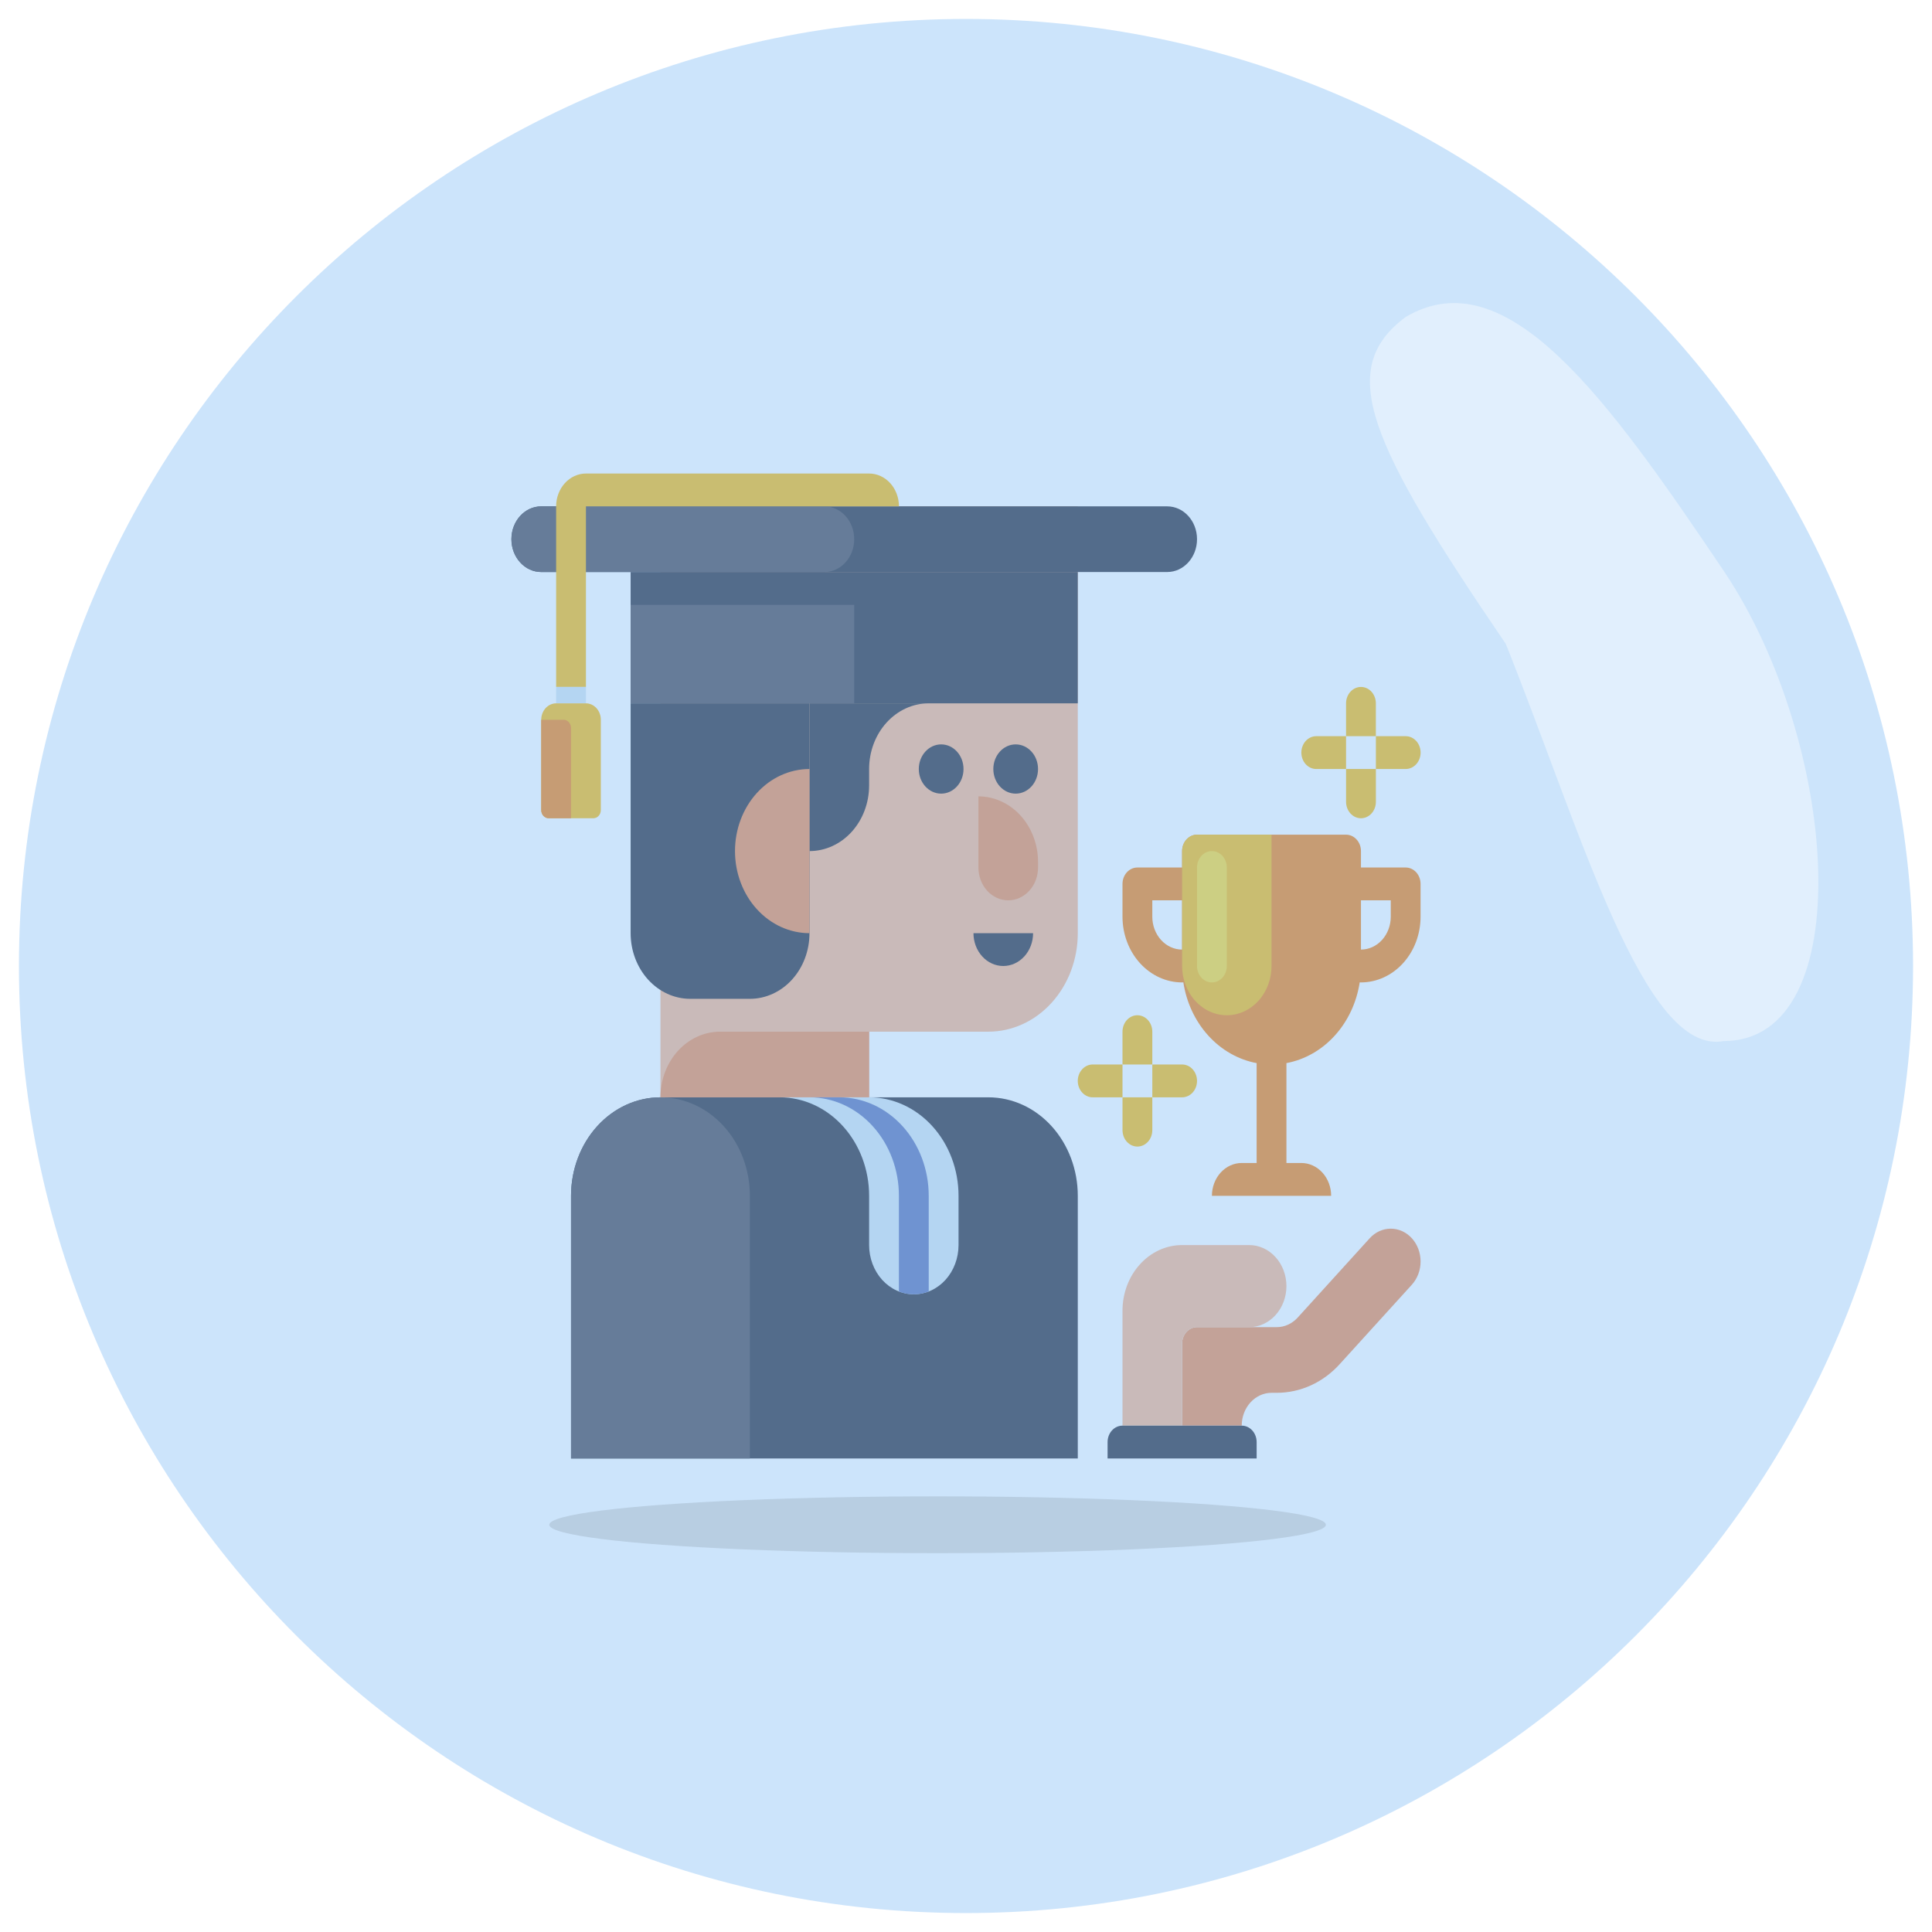<svg width="102" height="102" viewBox="0 0 102 102" fill="none" xmlns="http://www.w3.org/2000/svg">
<path d="M34.869 26.733V57.933H45.886V54.467H52.181C53.433 54.467 54.634 53.919 55.519 52.943C56.404 51.968 56.902 50.646 56.902 49.267V26.733H34.869Z" fill="#FAB991"/>
<path d="M34.869 57.933H52.181C53.433 57.933 54.634 58.481 55.519 59.456C56.404 60.432 56.902 61.754 56.902 63.133V77H30.148V63.133C30.148 61.754 30.645 60.432 31.531 59.456C32.416 58.481 33.617 57.933 34.869 57.933Z" fill="#353744"/>
<path d="M34.869 57.933C36.121 57.933 37.322 58.481 38.208 59.456C39.093 60.432 39.59 61.754 39.59 63.133V77H30.148V63.133C30.148 61.754 30.645 60.432 31.531 59.456C32.416 58.481 33.617 57.933 34.869 57.933Z" fill="#55525B"/>
<path d="M38.017 54.467H45.886V57.933H34.869C34.869 57.014 35.201 56.132 35.791 55.482C36.381 54.832 37.182 54.467 38.017 54.467Z" fill="#F0915A"/>
<path d="M33.294 37.133H42.737V44.933C43.572 44.933 44.372 44.568 44.963 43.918C45.553 43.268 45.885 42.386 45.885 41.467V40.6C45.885 39.681 46.216 38.799 46.806 38.149C47.397 37.498 48.197 37.133 49.032 37.133H33.294Z" fill="#353744"/>
<path d="M33.294 37.133H42.737V49.267C42.737 50.186 42.405 51.068 41.815 51.718C41.225 52.368 40.424 52.733 39.59 52.733H36.442C35.607 52.733 34.807 52.368 34.216 51.718C33.626 51.068 33.294 50.186 33.294 49.267V37.133Z" fill="#353744"/>
<path d="M42.738 40.6V49.267C41.695 49.267 40.694 48.81 39.956 47.997C39.218 47.185 38.804 46.083 38.804 44.933C38.804 43.784 39.218 42.682 39.956 41.869C40.694 41.056 41.695 40.6 42.738 40.6Z" fill="#F0915A"/>
<path d="M49.689 41.9C50.34 41.9 50.869 41.318 50.869 40.6C50.869 39.882 50.34 39.3 49.689 39.3C49.037 39.3 48.508 39.882 48.508 40.6C48.508 41.318 49.037 41.9 49.689 41.9Z" fill="#353744"/>
<path d="M53.623 41.9C54.275 41.9 54.803 41.318 54.803 40.6C54.803 39.882 54.275 39.3 53.623 39.3C52.971 39.3 52.443 39.882 52.443 40.6C52.443 41.318 52.971 41.9 53.623 41.9Z" fill="#353744"/>
<path d="M51.656 42.044C52.491 42.044 53.292 42.41 53.882 43.06C54.472 43.71 54.804 44.592 54.804 45.511V45.8C54.804 46.26 54.638 46.701 54.343 47.026C54.048 47.351 53.647 47.533 53.23 47.533C52.813 47.533 52.412 47.351 52.117 47.026C51.822 46.701 51.656 46.26 51.656 45.8V42.044Z" fill="#F0915A"/>
<path d="M41.164 57.933C42.416 57.933 43.617 58.481 44.502 59.456C45.387 60.432 45.885 61.754 45.885 63.133V65.733C45.885 66.423 46.134 67.084 46.576 67.572C47.019 68.059 47.619 68.333 48.245 68.333C48.872 68.333 49.472 68.059 49.915 67.572C50.357 67.084 50.606 66.423 50.606 65.733V63.133C50.606 61.754 50.109 60.432 49.223 59.456C48.338 58.481 47.137 57.933 45.885 57.933H41.164Z" fill="#D7E6F0"/>
<path d="M49.032 63.133C49.032 61.754 48.535 60.432 47.649 59.456C46.764 58.481 45.563 57.933 44.311 57.933H42.737C43.989 57.933 45.19 58.481 46.075 59.456C46.961 60.432 47.458 61.754 47.458 63.133V68.185C47.967 68.383 48.523 68.383 49.032 68.185V63.133Z" fill="#6478B9"/>
<path d="M61.623 26.733H28.574C27.705 26.733 27 27.509 27 28.467C27 29.424 27.705 30.2 28.574 30.2H61.623C62.492 30.2 63.197 29.424 63.197 28.467C63.197 27.509 62.492 26.733 61.623 26.733Z" fill="#353744"/>
<path d="M43.525 26.733H28.574C27.705 26.733 27 27.509 27 28.467C27 29.424 27.705 30.2 28.574 30.2H43.525C44.394 30.2 45.098 29.424 45.098 28.467C45.098 27.509 44.394 26.733 43.525 26.733Z" fill="#55525B"/>
<path d="M56.901 30.2H33.294V37.133H56.901V30.2Z" fill="#353744"/>
<path d="M45.098 31.933H33.294V37.133H45.098V31.933Z" fill="#55525B"/>
<path d="M45.886 25H30.935C30.518 25 30.117 25.183 29.822 25.508C29.527 25.833 29.361 26.274 29.361 26.733V36.267H30.935V26.733H47.46C47.46 26.274 47.294 25.833 46.999 25.508C46.703 25.183 46.303 25 45.886 25Z" fill="#FABE19"/>
<path d="M29.361 37.133H30.935V36.267H29.361V37.133Z" fill="#D7E6F0"/>
<path d="M31.328 43.2H28.967C28.863 43.2 28.763 43.154 28.689 43.073C28.615 42.992 28.574 42.882 28.574 42.767V38C28.574 37.77 28.657 37.55 28.804 37.387C28.952 37.225 29.152 37.133 29.36 37.133H30.934C31.143 37.133 31.343 37.225 31.491 37.387C31.638 37.55 31.721 37.77 31.721 38V42.767C31.721 42.882 31.68 42.992 31.606 43.073C31.532 43.154 31.432 43.2 31.328 43.2Z" fill="#FABE19"/>
<path d="M30.148 43.2H28.968C28.863 43.2 28.763 43.154 28.689 43.073C28.616 42.992 28.574 42.882 28.574 42.767V38H29.755C29.859 38 29.959 38.046 30.033 38.127C30.107 38.208 30.148 38.318 30.148 38.433V43.2Z" fill="#F5871E"/>
<path d="M51.394 49.267H54.542C54.542 49.726 54.376 50.167 54.081 50.492C53.785 50.817 53.385 51 52.968 51C52.55 51 52.15 50.817 51.855 50.492C51.56 50.167 51.394 49.726 51.394 49.267Z" fill="#353744"/>
<path d="M74.539 65.374C74.244 65.049 73.843 64.867 73.426 64.867C73.009 64.867 72.608 65.049 72.313 65.374L68.514 69.559C68.368 69.72 68.195 69.848 68.004 69.935C67.812 70.023 67.608 70.067 67.401 70.067H63.197C62.988 70.067 62.788 70.158 62.64 70.32C62.493 70.483 62.41 70.703 62.41 70.933V75.266H65.557C65.557 74.807 65.723 74.366 66.018 74.041C66.313 73.716 66.714 73.533 67.131 73.533H67.401C68.021 73.535 68.636 73.401 69.209 73.14C69.782 72.879 70.302 72.495 70.739 72.01L74.539 67.826C74.834 67.5 75 67.059 75 66.6C75 66.14 74.834 65.699 74.539 65.374Z" fill="#F0915A"/>
<path d="M65.95 65.733H62.409C61.575 65.733 60.774 66.098 60.184 66.749C59.593 67.399 59.262 68.28 59.262 69.2V75.266H62.409V70.933C62.409 70.703 62.492 70.483 62.64 70.32C62.787 70.158 62.987 70.067 63.196 70.067H65.95C66.472 70.067 66.972 69.838 67.341 69.432C67.71 69.026 67.917 68.475 67.917 67.9C67.917 67.325 67.71 66.774 67.341 66.368C66.972 65.961 66.472 65.733 65.95 65.733Z" fill="#FAB991"/>
<path d="M59.262 75.267H65.557C65.766 75.267 65.966 75.358 66.113 75.52C66.261 75.683 66.344 75.903 66.344 76.133V77H58.475V76.133C58.475 75.903 58.558 75.683 58.706 75.52C58.853 75.358 59.053 75.267 59.262 75.267Z" fill="#353744"/>
<path d="M74.213 45.8H71.852V44.933C71.852 44.703 71.769 44.483 71.621 44.321C71.474 44.158 71.274 44.067 71.065 44.067H63.196C62.987 44.067 62.787 44.158 62.64 44.321C62.492 44.483 62.409 44.703 62.409 44.933V45.8H60.049C59.84 45.8 59.64 45.891 59.492 46.054C59.345 46.216 59.262 46.437 59.262 46.667V48.4C59.263 49.319 59.595 50.2 60.185 50.85C60.775 51.5 61.575 51.866 62.409 51.867C62.431 51.867 62.453 51.865 62.475 51.863C62.638 52.928 63.098 53.911 63.792 54.675C64.485 55.439 65.377 55.946 66.344 56.127V61.4H65.557C65.139 61.4 64.739 61.583 64.444 61.908C64.149 62.233 63.983 62.674 63.983 63.133H70.278C70.278 62.674 70.112 62.233 69.817 61.908C69.522 61.583 69.122 61.4 68.704 61.4H67.917V56.127C68.884 55.946 69.776 55.439 70.469 54.675C71.163 53.911 71.623 52.928 71.786 51.863C71.808 51.865 71.83 51.867 71.852 51.867C72.686 51.866 73.486 51.5 74.076 50.85C74.666 50.2 74.998 49.319 74.999 48.4V46.667C74.999 46.437 74.916 46.216 74.769 46.054C74.621 45.891 74.421 45.8 74.213 45.8ZM60.836 48.4V47.533H62.409V50.133C61.992 50.133 61.592 49.95 61.297 49.625C61.002 49.3 60.836 48.859 60.836 48.4ZM73.426 48.4C73.425 48.859 73.259 49.3 72.964 49.625C72.669 49.95 72.269 50.133 71.852 50.133V47.533H73.426V48.4Z" fill="#F5871E"/>
<path d="M63.197 44.067H67.131V51C67.131 51.69 66.882 52.351 66.439 52.838C65.997 53.326 65.396 53.6 64.77 53.6C64.144 53.6 63.544 53.326 63.101 52.838C62.658 52.351 62.41 51.69 62.41 51V44.933C62.41 44.703 62.493 44.483 62.64 44.321C62.788 44.158 62.988 44.067 63.197 44.067Z" fill="#FABE19"/>
<path d="M64.77 45.8C64.77 45.321 64.418 44.933 63.983 44.933C63.549 44.933 63.196 45.321 63.196 45.8V51C63.196 51.479 63.549 51.867 63.983 51.867C64.418 51.867 64.77 51.479 64.77 51V45.8Z" fill="#FFDC37"/>
<path d="M71.852 36.267C72.061 36.267 72.261 36.358 72.409 36.521C72.556 36.683 72.639 36.904 72.639 37.133V38.867H71.065V37.133C71.065 36.904 71.148 36.683 71.296 36.521C71.444 36.358 71.644 36.267 71.852 36.267Z" fill="#FABE19"/>
<path d="M72.64 40.6V38.867H74.214C74.423 38.867 74.623 38.958 74.77 39.12C74.918 39.283 75.001 39.503 75.001 39.733C75.001 39.963 74.918 40.184 74.77 40.346C74.623 40.508 74.423 40.6 74.214 40.6H72.64Z" fill="#FABE19"/>
<path d="M71.853 43.2C71.645 43.2 71.444 43.109 71.297 42.946C71.149 42.784 71.066 42.563 71.066 42.333V40.6H72.64V42.333C72.64 42.563 72.557 42.784 72.41 42.946C72.262 43.109 72.062 43.2 71.853 43.2Z" fill="#FABE19"/>
<path d="M71.065 38.867V40.6H69.492C69.283 40.6 69.083 40.509 68.935 40.346C68.788 40.184 68.705 39.963 68.705 39.733C68.705 39.504 68.788 39.283 68.935 39.12C69.083 38.958 69.283 38.867 69.492 38.867H71.065Z" fill="#FABE19"/>
<path d="M60.049 53.6C60.257 53.6 60.457 53.691 60.605 53.854C60.753 54.016 60.836 54.237 60.836 54.467V56.2H59.262V54.467C59.262 54.237 59.345 54.016 59.492 53.854C59.64 53.691 59.84 53.6 60.049 53.6Z" fill="#FABE19"/>
<path d="M60.836 57.933V56.2H62.41C62.619 56.2 62.819 56.291 62.967 56.454C63.114 56.616 63.197 56.837 63.197 57.067C63.197 57.297 63.114 57.517 62.967 57.679C62.819 57.842 62.619 57.933 62.41 57.933H60.836Z" fill="#FABE19"/>
<path d="M60.05 60.533C59.841 60.533 59.641 60.442 59.493 60.279C59.346 60.117 59.263 59.896 59.263 59.666V57.933H60.836V59.666C60.836 59.896 60.754 60.117 60.606 60.279C60.458 60.442 60.258 60.533 60.05 60.533Z" fill="#FABE19"/>
<path d="M59.262 56.2V57.933H57.688C57.479 57.933 57.279 57.842 57.132 57.679C56.984 57.517 56.901 57.297 56.901 57.067C56.901 56.837 56.984 56.616 57.132 56.454C57.279 56.291 57.479 56.2 57.688 56.2H59.262Z" fill="#FABE19"/>
<g filter="url(#filter0_f_42_970)">
<path d="M101 51C101 78.614 78.614 101 51 101C23.386 101 1 78.614 1 51C1 23.386 23.386 1 51 1C78.614 1 101 23.386 101 51Z" fill="#81BDF5" fill-opacity="0.4"/>
<path d="M91.001 30.134C97.105 39.199 98.206 54.964 91.001 54.964C86.805 55.752 83.5 44 79.5 34C72.252 23.359 70.506 19.492 74.216 16.733C79.556 13.58 84.897 21.069 91.001 30.134Z" fill="white" fill-opacity="0.4"/>
</g>
<ellipse cx="49.5" cy="80.5" rx="20.5" ry="1.5" fill="black" fill-opacity="0.1"/>
<defs>
<filter id="filter0_f_42_970" x="0" y="0" width="102" height="102" filterUnits="userSpaceOnUse" color-interpolation-filters="sRGB">
<feFlood flood-opacity="0" result="BackgroundImageFix"/>
<feBlend mode="normal" in="SourceGraphic" in2="BackgroundImageFix" result="shape"/>
<feGaussianBlur stdDeviation="0.5" result="effect1_foregroundBlur_42_970"/>
</filter>
</defs>
</svg>
